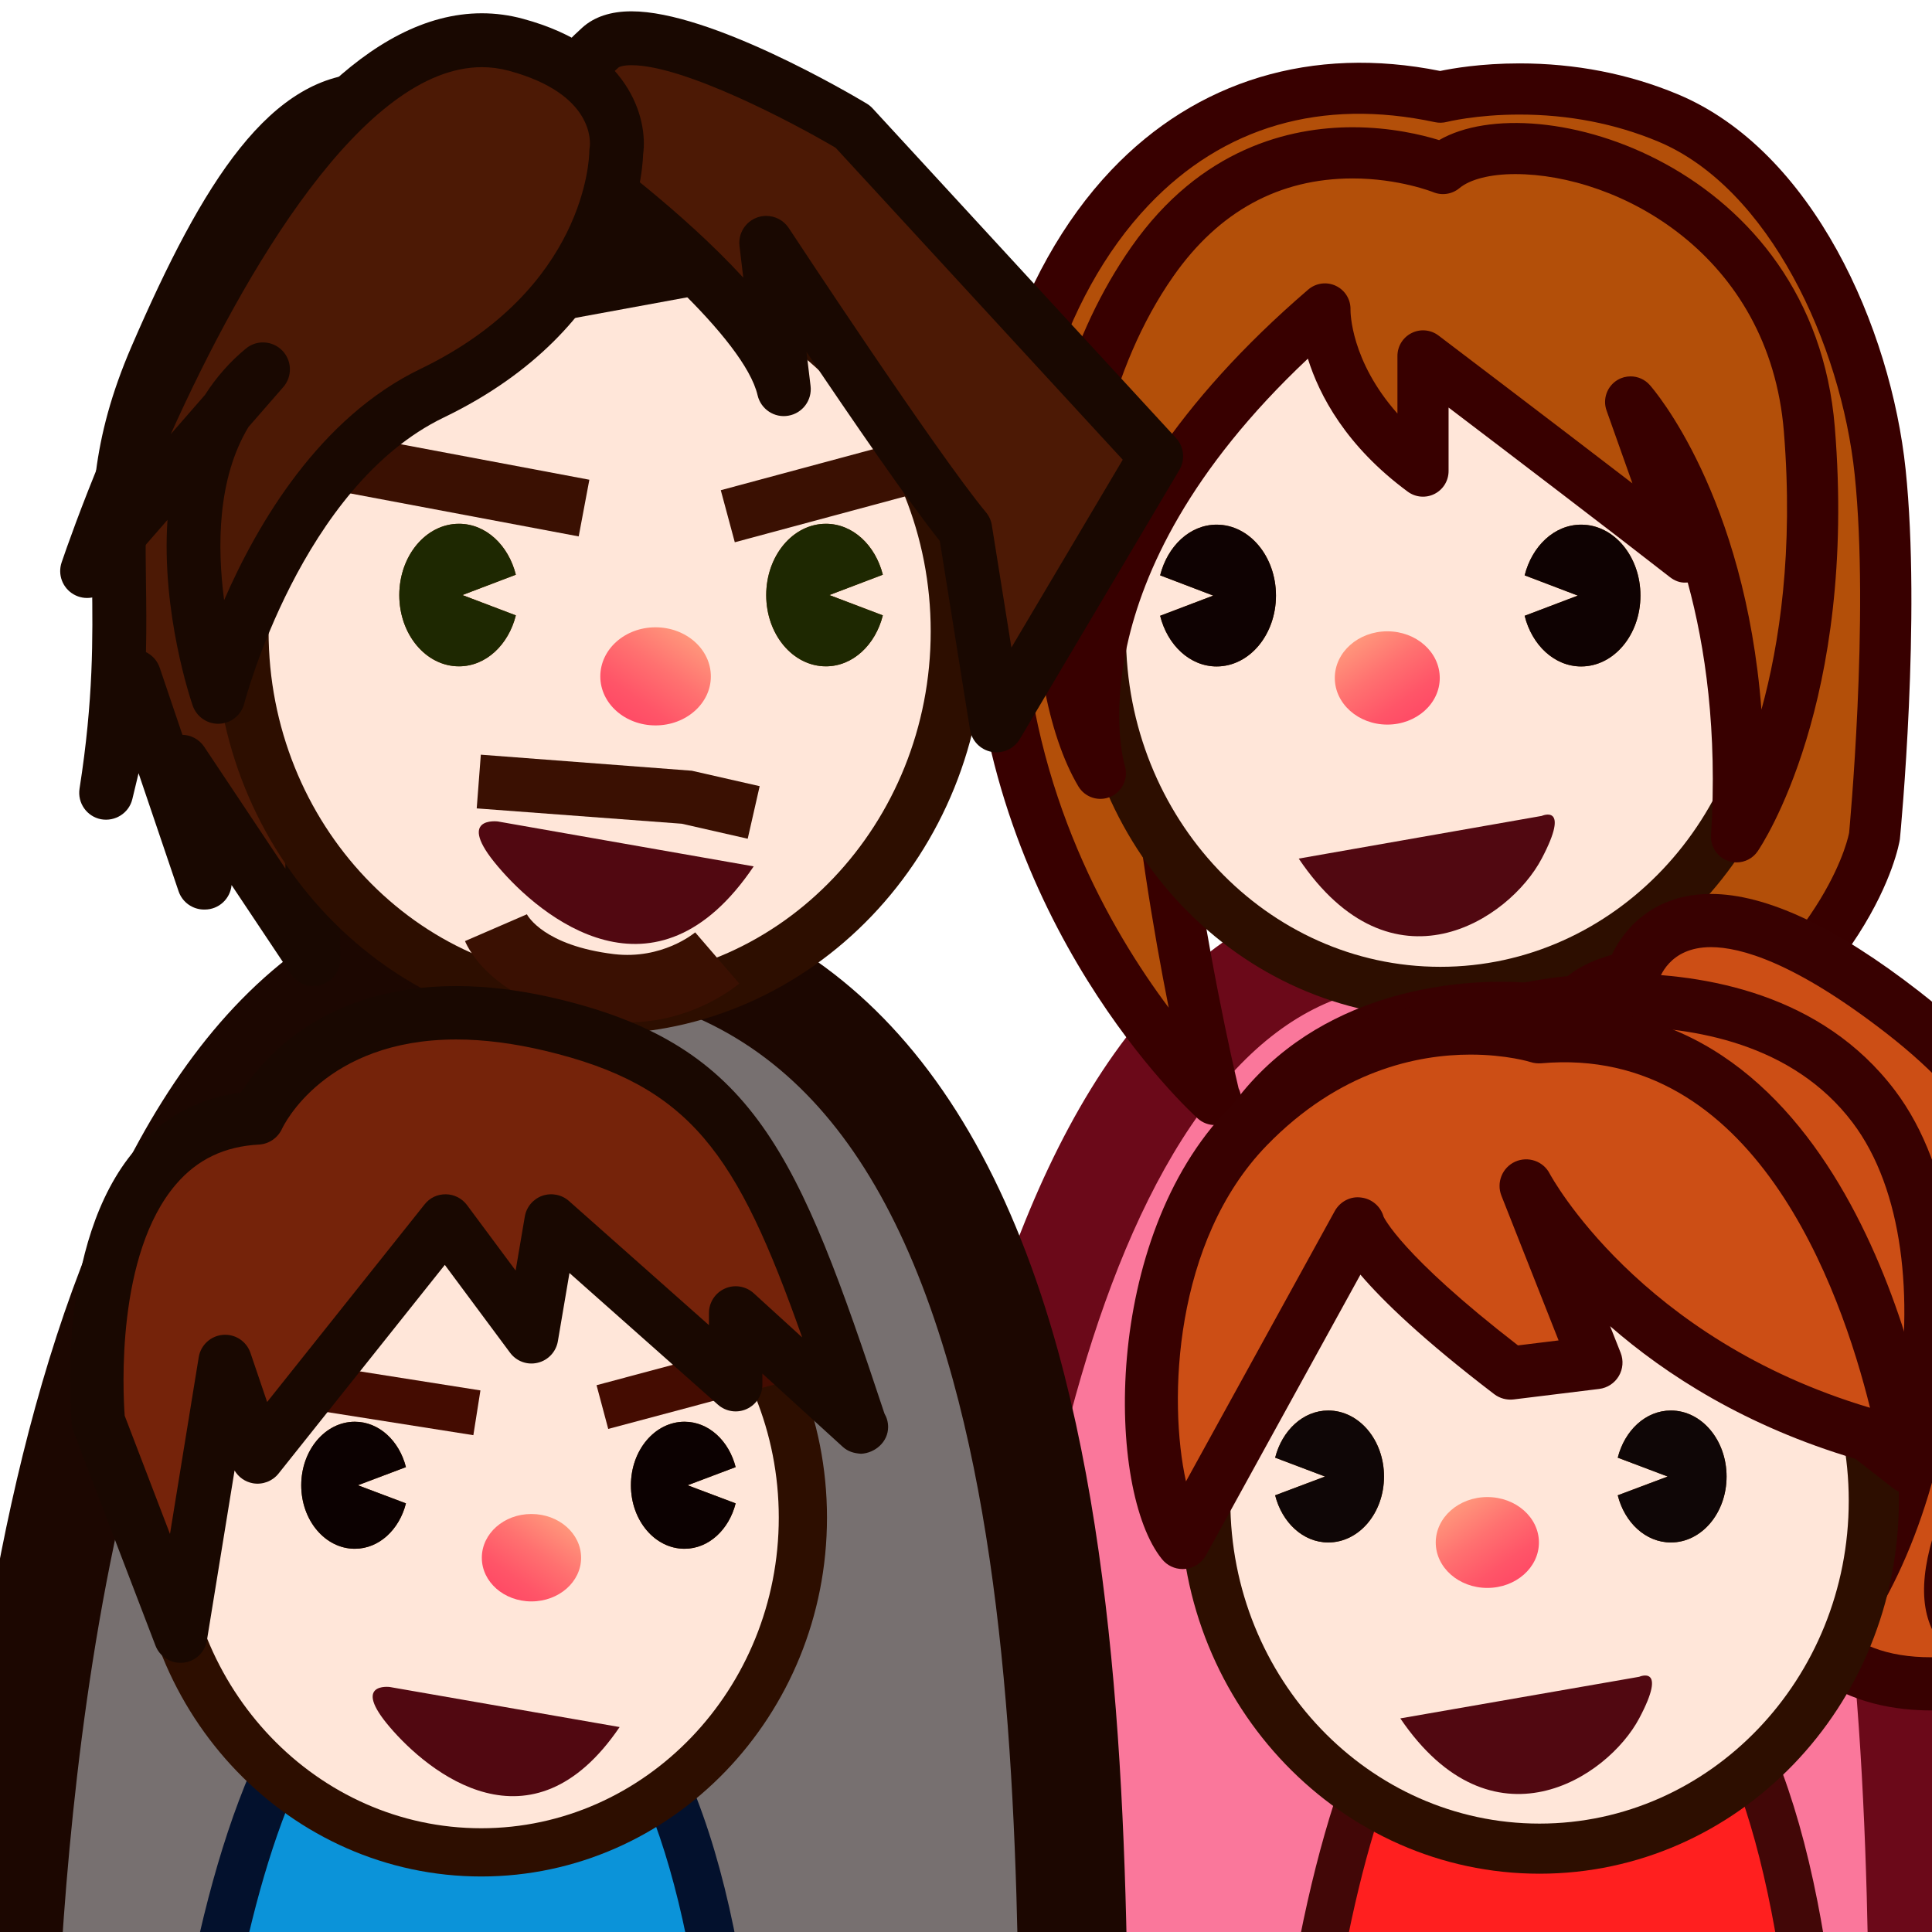 <?xml version="1.0" encoding="utf-8"?>
<!-- Generator: Adobe Illustrator 15.0.2, SVG Export Plug-In . SVG Version: 6.00 Build 0)  -->
<!DOCTYPE svg PUBLIC "-//W3C//DTD SVG 1.1//EN" "http://www.w3.org/Graphics/SVG/1.1/DTD/svg11.dtd">
<svg version="1.1" xmlns="http://www.w3.org/2000/svg" xmlns:xlink="http://www.w3.org/1999/xlink" x="0px" y="0px" width="64px"
	 height="64px" viewBox="0 0 64 64" style="enable-background:new 0 0 64 64;" xml:space="preserve">
<g id="レイヤー_1">
</g>
<g id="_x32_._x3000_Human_x2F_Living_Things">
	<g id="_x31_F46A_family_x28_wh_x29_">
		<g>
			<path style="fill:#FA779B;" d="M30.946,72.25c0,0-0.771-41.366,16.028-41.366
				c16.797,0,16.683,25.013,16.683,41.366H30.946z"/>
			<path style="fill:#6B0919;" d="M65.387,73.98H29.248l-0.032-1.698
				c-0.022-1.196-0.433-29.424,9.432-39.473c2.38-2.425,5.182-3.655,8.326-3.655
				c8.157,0,13.633,5.278,16.275,15.688c2.139,8.425,2.138,18.768,2.138,27.078
				V73.98z M32.677,70.52h29.249c-0.006-7.857-0.114-17.274-2.031-24.825
				c-2.233-8.802-6.46-13.08-12.921-13.08c-2.212,0-4.128,0.856-5.857,2.618
				C33.539,42.953,32.745,64.33,32.677,70.52z"/>
		</g>
		<g>
			<path style="fill:#B34F09;" d="M47.714,3.218c0,0,3.635-0.94,7.533,0.685
				c3.898,1.626,6.526,6.867,7.034,11.734c0.509,4.866-0.19,12.082-0.19,12.082
				s-0.74,4.535-7.776,8.701c0,0,3.33-16.516-0.299-22.078
				s-12.854-7.779-15.21-0.542c-2.354,7.238,1.439,22.62,1.439,22.62
				s-6.698-6.043-7.206-16.035C32.53,10.394,37.972,1.13,47.714,3.218z"/>
			<path style="fill:#380000;" d="M40.245,37.269c-0.205,0-0.408-0.074-0.568-0.218
				c-0.284-0.257-6.965-6.396-7.484-16.622c-0.301-5.903,1.428-11.435,4.623-14.798
				c2.821-2.968,6.657-4.133,10.891-3.28c0.4-0.084,1.355-0.251,2.625-0.251
				c1.854,0,3.617,0.344,5.242,1.021c4.493,1.874,7.063,7.756,7.552,12.429
				c0.512,4.895-0.161,11.954-0.19,12.252c-0.04,0.256-0.895,5.03-8.188,9.349
				c-0.286,0.17-0.65,0.156-0.923-0.038s-0.406-0.53-0.34-0.859
				c0.032-0.161,3.22-16.238-0.178-21.447c-1.821-2.792-5.246-4.741-8.328-4.741
				c-2.621,0-4.526,1.42-5.365,3.999c-2.126,6.533,1.021,20.314,1.416,21.987
				c0.055,0.112,0.085,0.237,0.085,0.37c0,0.469-0.38,0.848-0.849,0.848
				C40.257,37.269,40.252,37.269,40.245,37.269z M44.978,8.369
				c3.681,0,7.598,2.214,9.748,5.51c3.05,4.675,1.536,16.17,0.77,20.776
				c5.132-3.581,5.753-7.034,5.759-7.072c0-0.017,0.678-7.134,0.184-11.857
				c-0.451-4.324-2.834-9.504-6.517-11.04c-1.417-0.591-2.961-0.891-4.59-0.891
				c-1.429,0-2.397,0.242-2.406,0.244c-0.128,0.032-0.261,0.036-0.389,0.008
				c-3.757-0.804-7.012,0.143-9.491,2.752c-2.882,3.032-4.437,8.095-4.159,13.543
				c0.303,5.95,2.902,10.469,4.828,13.039c-0.988-4.977-2.467-14.455-0.715-19.843
				C39.068,10.253,41.611,8.369,44.978,8.369z"/>
		</g>
		<ellipse style="fill:#FFE6D9;" cx="47.714" cy="21.039" rx="11.263" ry="11.836"/>
		
			<linearGradient id="SVGID_1_" gradientUnits="userSpaceOnUse" x1="-19.448" y1="20.755" x2="-16.623" y2="24.743" gradientTransform="matrix(1 0 0 1 64.197 0)">
			<stop  offset="0" style="stop-color:#FFA67F"/>
			<stop  offset="0.097" style="stop-color:#FF967B"/>
			<stop  offset="0.366" style="stop-color:#FF7170"/>
			<stop  offset="0.614" style="stop-color:#FF5568"/>
			<stop  offset="0.834" style="stop-color:#FF4564"/>
			<stop  offset="1" style="stop-color:#FF3F62"/>
		</linearGradient>
		<path style="fill:url(#SVGID_1_);" d="M47.694,22.459c0,0.852-0.777,1.544-1.737,1.544
			s-1.74-0.692-1.74-1.544c0-0.856,0.78-1.546,1.74-1.546
			S47.694,21.603,47.694,22.459z"/>
		<g>
			<g>
				<path style="fill:#6A3906;" d="M40.303,17.38c-0.888,0-1.628,0.711-1.872,1.679
					l1.759,0.671l-1.759,0.669c0.241,0.967,0.984,1.678,1.872,1.678
					c1.085,0,1.965-1.051,1.965-2.348S41.388,17.38,40.303,17.38z"/>
				<g>
					<path style="fill:#6A3906;" d="M52.379,17.38c-0.891,0-1.629,0.711-1.873,1.679
						l1.761,0.671l-1.761,0.669c0.24,0.967,0.982,1.678,1.873,1.678
						c1.084,0,1.963-1.051,1.963-2.348S53.463,17.38,52.379,17.38z"/>
				</g>
			</g>
			<g>
				<path style="fill:#0F0202;" d="M40.303,17.38c-0.888,0-1.628,0.711-1.872,1.679
					l1.759,0.671l-1.759,0.669c0.241,0.967,0.984,1.678,1.872,1.678
					c1.085,0,1.965-1.051,1.965-2.348S41.388,17.38,40.303,17.38z"/>
				<g>
					<path style="fill:#0F0202;" d="M52.379,17.38c-0.891,0-1.629,0.711-1.873,1.679
						l1.761,0.671l-1.761,0.669c0.24,0.967,0.982,1.678,1.873,1.678
						c1.084,0,1.963-1.051,1.963-2.348S53.463,17.38,52.379,17.38z"/>
				</g>
			</g>
		</g>
		<path style="fill:#2D0E00;" d="M47.714,33.723c-6.678,0-12.11-5.689-12.11-12.684
			c0-6.992,5.433-12.681,12.11-12.681s12.11,5.689,12.11,12.681
			C59.824,28.033,54.392,33.723,47.714,33.723z M47.714,10.054
			c-5.743,0-10.415,4.928-10.415,10.985c0,6.059,4.672,10.988,10.415,10.988
			s10.415-4.929,10.415-10.988C58.129,14.982,53.457,10.054,47.714,10.054z"/>
		<path style="fill:#510811;" d="M43.022,28.442l8.049-1.414c0,0,0.973-0.434,0,1.414
			C50.002,30.475,46.117,33.039,43.022,28.442z"/>
		<g>
			<path style="fill:#B34F09;" d="M43.889,10.235c0,0-0.085,2.91,3.25,5.37v-3.813
				c0,0,6.075,4.605,8.701,6.659L54.016,13.316c0,0,4.113,4.653,3.512,14.404
				c0,0,3.137-4.579,2.41-13.495C59.258,5.891,50.157,3.613,47.801,5.582
				c0,0-5.795-2.388-9.628,3.085c-3.833,5.473-3.588,13.814-1.722,16.949
				C36.451,25.615,34.226,18.535,43.889,10.235z"/>
			<path style="fill:#380000;" d="M57.527,28.568c-0.092,0-0.186-0.015-0.275-0.046
				c-0.361-0.124-0.595-0.473-0.571-0.854c0.213-3.442-0.187-6.228-0.773-8.371
				c-0.019,0.001-0.034,0-0.058,0.001c-0.193,0.014-0.376-0.059-0.532-0.18
				C53.487,17.687,49.936,14.981,47.986,13.5v2.105c0,0.32-0.18,0.613-0.466,0.757
				c-0.284,0.144-0.627,0.116-0.885-0.074c-2.048-1.51-2.93-3.194-3.31-4.407
				c-7.855,7.395-6.086,13.418-6.066,13.48c0.13,0.411-0.069,0.853-0.462,1.028
				c-0.392,0.177-0.854,0.031-1.075-0.34c-2.016-3.385-2.334-12.029,1.756-17.869
				c2.295-3.277,5.254-3.965,7.332-3.965c1.265,0,2.303,0.253,2.863,0.426
				c3.242-1.88,12.4,0.823,13.108,9.515c0.743,9.111-2.42,13.846-2.556,14.043
				C58.065,28.435,57.801,28.568,57.527,28.568z M54.016,12.468
				c0.236,0,0.47,0.099,0.636,0.287c0.149,0.169,3.146,3.647,3.698,10.752
				c0.595-2.162,1.066-5.245,0.743-9.212c-0.48-5.882-5.493-8.528-8.9-8.528
				c-0.819,0-1.493,0.17-1.848,0.466c-0.243,0.202-0.576,0.252-0.867,0.133
				c-0.009-0.004-1.141-0.455-2.667-0.455c-2.437,0-4.437,1.09-5.943,3.242
				c-2.128,3.038-2.944,7.175-2.868,10.627c0.884-2.823,2.917-6.392,7.337-10.188
				c0.256-0.219,0.616-0.267,0.918-0.122c0.303,0.145,0.492,0.454,0.482,0.79
				c-0.001,0.077,0.003,1.69,1.555,3.439v-1.908c0-0.322,0.182-0.616,0.471-0.759
				c0.286-0.144,0.632-0.112,0.89,0.083c0.046,0.035,3.593,2.724,6.423,4.897
				l-0.857-2.414c-0.136-0.382,0.019-0.808,0.368-1.014
				C53.72,12.506,53.868,12.468,54.016,12.468z"/>
		</g>
		<g>
			<path style="fill:#777070;" d="M0,72.25c0,0-0.838-41.437,17.428-41.437
				S35.571,55.87,35.571,72.25H0z"/>
			<path style="fill:#1C0701;" d="M37.377,74.056H-1.769l-0.036-1.77
				c-0.024-1.167-0.46-28.701,9.8-39.172c2.671-2.725,5.845-4.107,9.434-4.107
				c8.812,0,14.739,5.294,17.617,15.736c2.332,8.465,2.332,18.841,2.331,27.178
				V74.056z M1.809,70.444h31.957c-0.008-7.844-0.131-17.226-2.202-24.742
				c-2.459-8.926-6.951-13.083-14.135-13.083c-2.618,0-4.859,0.989-6.853,3.022
				C2.753,43.62,1.889,64.268,1.809,70.444z"/>
		</g>
		<g>
			<path style="fill:#FF1F1F;" d="M42.298,82.678c0,0-0.432-29.934,8.973-29.934
				c9.403,0,9.34,18.1,9.34,29.934H42.298z"/>
			<path style="fill:#420707;" d="M61.392,83.459H41.528l-0.012-0.77
				c-0.013-0.927-0.256-22.757,5.886-28.988c1.137-1.153,2.438-1.738,3.868-1.738
				c4.493,0,7.501,3.715,8.939,11.04c1.182,6.02,1.182,13.46,1.182,19.438
				V83.459z M43.077,81.896h16.752c0-5.813-0.034-12.9-1.152-18.592
				c-1.292-6.581-3.715-9.779-7.406-9.779c-1.011,0-1.912,0.416-2.756,1.271
				C43.437,59.95,43.09,77.944,43.077,81.896z"/>
		</g>
		<g>
			<path style="fill:#0B93D9;" d="M5.576,83.552c0,0-0.452-29.933,9.392-29.933
				c9.842,0,9.775,18.1,9.775,29.933H5.576z"/>
			<path style="fill:#03112D;" d="M25.542,84.351H4.789l-0.012-0.787
				c-0.014-0.915-0.266-22.484,6.038-28.884c1.215-1.233,2.613-1.859,4.153-1.859
				c4.688,0,7.83,3.717,9.336,11.047c1.238,6.023,1.238,13.466,1.238,19.446V84.351
				z M6.373,82.753h17.571c-0.001-5.808-0.038-12.884-1.205-18.564
				c-1.352-6.574-3.894-9.771-7.771-9.771c-1.112,0-2.098,0.452-3.015,1.384
				C6.751,61.082,6.388,78.796,6.373,82.753z"/>
		</g>
		<g>
			<path style="fill:#CC4E15;" d="M54.06,32.372c0,0,1.142-4.917,8.975,1.167
				c7.833,6.083,4.166,11.984,2.333,16.283c-1.833,4.301-0.051,4.801,2.475,5.217
				c0,0-9.038,3.643-9.141-5.217C58.599,40.963,47.335,33.789,54.06,32.372z"/>
			<path style="fill:#380101;" d="M63.973,56.66c-2.269,0-6.083-0.887-6.152-6.829
				c-0.044-3.843-2.393-7.445-4.28-10.34c-1.673-2.567-2.995-4.595-2.321-6.222
				c0.322-0.779,1.036-1.318,2.175-1.641c0.415-0.893,1.417-2.015,3.282-2.015
				c1.819,0,4.141,1.086,6.898,3.229c7.692,5.974,4.936,12.11,3.112,16.171
				c-0.178,0.396-0.351,0.78-0.51,1.153c-0.817,1.917-0.754,2.748-0.557,3.106
				c0.282,0.515,1.28,0.717,2.365,0.896l3.101,0.511l-2.915,1.175
				C68.089,55.888,66.147,56.66,63.973,56.66z M56.676,31.375
				c-1.376,0-1.709,1.005-1.762,1.207l-0.137,0.526l-0.536,0.125
				c-0.778,0.164-1.273,0.416-1.396,0.71c-0.318,0.77,0.946,2.71,2.17,4.586
				c2.012,3.086,4.516,6.927,4.566,11.282c0.039,3.424,1.476,5.088,4.391,5.088
				c0.244,0,0.486-0.012,0.723-0.032c-0.243-0.202-0.454-0.447-0.618-0.746
				c-0.576-1.049-0.424-2.524,0.48-4.645c0.163-0.383,0.34-0.777,0.522-1.184
				c1.881-4.188,4.013-8.935-2.586-14.06
				C59.452,31.871,57.651,31.375,56.676,31.375z"/>
		</g>
		<g>
			<path style="fill:#CC4E15;" d="M50.997,33.352c0,0,7.438-1.506,11.075,3.304
				c3.633,4.808,1.549,15.354-2.637,18.744
				C55.724,58.406,46.235,42.608,46.235,42.608S39.94,35.189,50.997,33.352z"/>
			<path style="fill:#380101;" d="M58.347,56.66c-4.437,0-11.39-11.147-12.832-13.542
				c-0.389-0.479-2.734-3.544-1.668-6.452c0.781-2.133,3.139-3.54,7.006-4.183
				c0.019-0.004,1.179-0.235,2.812-0.235c2.818,0,6.688,0.673,9.109,3.876
				c3.928,5.198,1.692,16.334-2.785,19.96
				C59.518,56.467,58.965,56.66,58.347,56.66z M53.665,34.009
				c-1.446,0-2.484,0.204-2.494,0.206c-3.178,0.528-5.128,1.582-5.67,3.052
				c-0.786,2.134,1.385,4.747,1.407,4.773l0.082,0.115
				c2.96,4.927,8.661,12.744,11.356,12.744c0.21,0,0.38-0.059,0.535-0.185
				c3.854-3.121,5.859-13.066,2.488-17.528
				C59.384,34.56,56.084,34.009,53.665,34.009z"/>
		</g>
		<g>
			<path style="fill:#A81515;" d="M48.831,39.321l1.725-5.935c0,0-6.074-0.687-9.226,3.944
				c-6.87,10.095,4.905,19.593,4.905,19.593L48.831,39.321z"/>
			<path style="fill:#380101;" d="M46.845,58.481l-1.13-0.912
				c-0.124-0.1-12.288-10.101-5.07-20.705c2.667-3.92,7.229-4.343,9.065-4.343
				c0.586,0,0.938,0.041,0.938,0.041l0.975,0.114l-1.979,6.822L46.845,58.481z
				 M49.46,34.184c-1.705,0.039-5.332,0.511-7.444,3.614
				c-5.114,7.516,0.977,14.825,3.627,17.455l2.392-16.163L49.46,34.184z"/>
		</g>
		<ellipse style="fill:#FFE6D9;" cx="50.999" cy="49.715" rx="11.073" ry="11.524"/>
		
			<linearGradient id="SVGID_2_" gradientUnits="userSpaceOnUse" x1="-16.107" y1="49.431" x2="-13.344" y2="53.331" gradientTransform="matrix(1 0 0 1 64.197 0)">
			<stop  offset="0" style="stop-color:#FFA67F"/>
			<stop  offset="0.097" style="stop-color:#FF967B"/>
			<stop  offset="0.366" style="stop-color:#FF7170"/>
			<stop  offset="0.614" style="stop-color:#FF5568"/>
			<stop  offset="0.834" style="stop-color:#FF4564"/>
			<stop  offset="1" style="stop-color:#FF3F62"/>
		</linearGradient>
		<ellipse style="fill:url(#SVGID_2_);" cx="49.27" cy="51.097" rx="1.709" ry="1.505"/>
		<path style="fill:#2D0E00;" d="M50.999,62.069c-6.563,0-11.903-5.542-11.903-12.354
			s5.34-12.354,11.903-12.354s11.903,5.542,11.903,12.354
			S57.562,62.069,50.999,62.069z M50.999,39.021c-5.648,0-10.243,4.797-10.243,10.694
			s4.595,10.694,10.243,10.694s10.243-4.797,10.243-10.694
			S56.647,39.021,50.999,39.021z"/>
		<g>
			<g>
				<path style="fill:#6A3906;" d="M44,46.725c-0.834,0-1.529,0.661-1.759,1.562l1.652,0.625
					l-1.652,0.622c0.227,0.9,0.925,1.562,1.759,1.562
					c1.021,0,1.847-0.978,1.847-2.185C45.847,47.704,45.021,46.725,44,46.725z"/>
				<g>
					<path style="fill:#6A3906;" d="M55.35,46.725c-0.837,0-1.531,0.661-1.76,1.562l1.654,0.625
						l-1.654,0.622c0.226,0.9,0.923,1.562,1.76,1.562
						c1.02,0,1.845-0.978,1.845-2.185C57.194,47.704,56.369,46.725,55.35,46.725z"/>
				</g>
			</g>
			<g>
				<path style="fill:#0F0606;" d="M44,46.725c-0.834,0-1.529,0.661-1.759,1.562l1.652,0.625
					l-1.652,0.622c0.227,0.9,0.925,1.562,1.759,1.562
					c1.021,0,1.847-0.978,1.847-2.185C45.847,47.704,45.021,46.725,44,46.725z"/>
				<g>
					<path style="fill:#0F0606;" d="M55.35,46.725c-0.837,0-1.531,0.661-1.76,1.562l1.654,0.625
						l-1.654,0.622c0.226,0.9,0.923,1.562,1.76,1.562
						c1.02,0,1.845-0.978,1.845-2.185C57.194,47.704,56.369,46.725,55.35,46.725z"/>
				</g>
			</g>
		</g>
		<path style="fill:#510811;" d="M46.387,56.924l7.913-1.378c0,0,0.956-0.421,0,1.378
			C53.249,58.901,49.429,61.4,46.387,56.924z"/>
		<g>
			<path style="fill:#CC4E15;" d="M44.986,40.543c0,0,0.381,1.378,5.048,4.941l2.833-0.348
				l-2.312-5.854c0,0,3.034,5.854,11.317,8.245l1.376,1.073
				c0,0-2.082-15.174-12.271-14.257c0,0-5.132-1.667-9.648,2.986
				c-4.058,4.181-3.594,11.995-2.152,13.765L44.986,40.543z"/>
			<path style="fill:#380101;" d="M39.178,51.977c-0.264,0-0.515-0.118-0.683-0.325
				c-1.847-2.267-1.992-10.61,2.203-14.934c4.392-4.525,9.348-3.532,10.366-3.264
				c10.214-0.751,12.735,12.961,13.028,14.836
				c0.037,0.098,0.057,0.202,0.057,0.312c0,0.486-0.395,0.881-0.881,0.881
				c-0.005,0-0.011,0-0.02,0c-0.192,0-0.383-0.063-0.541-0.187l-1.244-0.97
				c-3.629-1.076-6.277-2.781-8.126-4.395l0.349,0.882
				c0.1,0.253,0.077,0.539-0.062,0.773s-0.379,0.391-0.649,0.424l-2.833,0.348
				C49.914,46.385,49.684,46.324,49.5,46.185c-2.364-1.806-3.69-3.089-4.434-3.961
				l-5.117,9.297c-0.142,0.256-0.4,0.426-0.692,0.452
				C39.23,51.975,39.204,51.977,39.178,51.977z M48.714,34.935
				c-1.748,0-4.338,0.522-6.752,3.01c-3.074,3.167-3.271,8.444-2.675,11.128
				l4.928-8.954c0.173-0.313,0.521-0.5,0.874-0.449
				c0.355,0.041,0.65,0.294,0.746,0.64l0,0c0.005,0,0.545,1.238,4.45,4.258
				l1.345-0.165l-1.894-4.795c-0.172-0.436,0.028-0.931,0.454-1.125
				c0.427-0.193,0.933-0.02,1.146,0.396c0.028,0.053,2.949,5.477,10.611,7.755
				c-0.978-3.951-3.835-12.038-10.891-11.411c-0.119,0.008-0.237-0.002-0.352-0.04
				C50.702,35.181,49.908,34.935,48.714,34.935z"/>
		</g>
		<g>
			<path style="fill:#4C1905;" d="M13.626,3.54c-3.197-1.018-5.42,1.292-8.44,8.268
				C2.934,17.008,4.649,19.055,3.517,26.262l0.927-3.857l2.319,6.832l-0.742-4.003
				l4.359,6.537l-0.093-8.5C10.287,23.271,18.914,5.224,13.626,3.54z"/>
			<path style="fill:#190801;" d="M10.38,32.663c-0.292,0-0.574-0.145-0.743-0.397
				l-1.966-2.948c-0.041,0.456-0.423,0.812-0.889,0.812c-0.006-0.001-0.014,0-0.021,0
				c-0.374,0-0.719-0.236-0.845-0.605L4.59,25.614l-0.206,0.857
				C4.272,26.937,3.812,27.225,3.343,27.138c-0.47-0.093-0.782-0.541-0.708-1.014
				c0.465-2.96,0.438-5.016,0.414-6.83c-0.033-2.498-0.062-4.655,1.318-7.841
				C6.715,6.03,8.957,2.418,12.261,2.418c0.521,0,1.071,0.091,1.636,0.271
				c0.86,0.274,1.518,0.889,1.902,1.778c1.992,4.604-3.604,16.854-4.617,19
				l0.091,8.293c0.004,0.395-0.252,0.746-0.629,0.862
				C10.556,32.649,10.468,32.663,10.38,32.663z M6.043,24.341
				c0.283,0.007,0.555,0.149,0.721,0.397l2.691,4.036l-0.06-5.494
				c-0.001-0.136,0.029-0.271,0.087-0.395c1.801-3.77,6.154-14.301,4.679-17.71
				c-0.181-0.418-0.437-0.668-0.805-0.786c-0.395-0.125-0.752-0.187-1.094-0.187
				c-1.996,0-3.809,2.306-6.256,7.958c-1.228,2.836-1.204,4.628-1.171,7.109
				c0.01,0.726,0.02,1.49,0,2.333c0.209,0.102,0.376,0.284,0.455,0.515
				L6.043,24.341z"/>
		</g>
		<ellipse style="fill:#FFE6D9;" cx="19.864" cy="20.915" rx="11.86" ry="12.446"/>
		
			<linearGradient id="SVGID_3_" gradientUnits="userSpaceOnUse" x1="-207.313" y1="20.612" x2="-204.34" y2="24.809" gradientTransform="matrix(-1 0 0 1 -184.326 0)">
			<stop  offset="0" style="stop-color:#FFA67F"/>
			<stop  offset="0.097" style="stop-color:#FF967B"/>
			<stop  offset="0.366" style="stop-color:#FF7170"/>
			<stop  offset="0.614" style="stop-color:#FF5568"/>
			<stop  offset="0.834" style="stop-color:#FF4564"/>
			<stop  offset="1" style="stop-color:#FF3F62"/>
		</linearGradient>
		<path style="fill:url(#SVGID_3_);" d="M19.886,22.407c0,0.896,0.817,1.623,1.829,1.623
			c1.012,0,1.833-0.727,1.833-1.623c0-0.901-0.821-1.627-1.833-1.627
			C20.704,20.78,19.886,21.506,19.886,22.407z"/>
		<g>
			<g>
				<path style="fill:#6A3906;" d="M27.36,17.351c0.895,0,1.639,0.715,1.885,1.687
					l-1.772,0.674l1.772,0.673c-0.244,0.973-0.991,1.688-1.885,1.688
					c-1.094,0-1.978-1.055-1.978-2.359C25.383,18.409,26.267,17.351,27.36,17.351z"/>
				<g>
					<path style="fill:#6A3906;" d="M15.204,17.351c0.896,0,1.64,0.714,1.884,1.687
						l-1.771,0.674l1.771,0.673c-0.243,0.973-0.989,1.688-1.884,1.688
						c-1.092,0-1.977-1.055-1.977-2.359C13.228,18.409,14.112,17.351,15.204,17.351z"
						/>
				</g>
			</g>
			<g>
				<path style="fill:#1E2801;" d="M27.36,17.351c0.895,0,1.639,0.715,1.885,1.687
					l-1.772,0.674l1.772,0.673c-0.244,0.973-0.991,1.688-1.885,1.688
					c-1.094,0-1.978-1.055-1.978-2.359C25.383,18.409,26.267,17.351,27.36,17.351z"/>
				<g>
					<path style="fill:#1E2801;" d="M15.204,17.351c0.896,0,1.64,0.714,1.884,1.687
						l-1.771,0.674l1.771,0.673c-0.243,0.973-0.989,1.688-1.884,1.688
						c-1.092,0-1.977-1.055-1.977-2.359C13.228,18.409,14.112,17.351,15.204,17.351z"
						/>
				</g>
			</g>
		</g>
		<path style="fill:#510811;" d="M24.967,28.7l-8.476-1.488c0,0-1.419-0.184,0,1.488
			C17.901,30.372,21.708,33.533,24.967,28.7z"/>
		<g>
			<line style="fill:#4C1905;" x1="24.129" y1="17.095" x2="30.5" y2="15.377"/>
			
				<rect x="26.422" y="12.937" transform="matrix(0.26 0.966 -0.966 0.26 35.878 -14.364)" style="fill:#3A1002;" width="1.785" height="6.598"/>
		</g>
		<g>
			<line style="fill:#4C1905;" x1="19.333" y1="16.833" x2="11.616" y2="15.377"/>
			
				<rect x="11.548" y="15.15" transform="matrix(0.983 0.185 -0.185 0.983 3.254 -2.59)" style="fill:#3A1002;" width="7.854" height="1.91"/>
		</g>
		<path style="fill:#2D0E00;" d="M19.864,34.253c-7.032,0-12.752-5.984-12.752-13.338
			S12.832,7.577,19.864,7.577c7.031,0,12.752,5.983,12.752,13.338
			S26.895,34.253,19.864,34.253z M19.864,9.362c-6.047,0-10.967,5.183-10.967,11.553
			c0,6.371,4.92,11.553,10.967,11.553s10.967-5.183,10.967-11.553
			C30.831,14.544,25.911,9.362,19.864,9.362z"/>
		<polygon style="fill:#190801;" points="14.496,11.368 27.314,9.014 19.067,3.855 		"/>
		<g>
			<path style="fill:#4C1905;" d="M18.914,5.411c0,0,6.377,4.582,7.05,7.48l-0.581-4.846
				c0,0,4.922,7.489,6.591,9.496l1.039,6.489l5.286-8.917L28.25,4.194
				c0,0-6.769-4.058-8.363-2.618C16.78,4.381,18.914,5.411,18.914,5.411z"/>
			<path style="fill:#190801;" d="M33.013,24.922c-0.055,0-0.111-0.005-0.167-0.016
				c-0.369-0.07-0.655-0.364-0.714-0.735l-1-6.252
				c-1.029-1.285-2.934-4.062-4.417-6.265l0.136,1.131
				c0.056,0.47-0.265,0.903-0.732,0.985c-0.465,0.085-0.916-0.216-1.023-0.677
				c-0.432-1.859-4.294-5.219-6.659-6.926c-0.263-0.152-0.967-0.642-1.106-1.611
				c-0.158-1.1,0.501-2.325,1.958-3.641c0.396-0.358,0.945-0.54,1.63-0.54
				c2.62,0,7.269,2.742,7.79,3.055c0.073,0.043,0.14,0.098,0.198,0.161
				l10.049,10.918c0.268,0.29,0.312,0.721,0.111,1.06l-5.286,8.917
				C33.617,24.759,33.324,24.922,33.013,24.922z M25.383,7.152
				c0.293,0,0.577,0.146,0.746,0.402c0.049,0.075,4.914,7.47,6.532,9.416
				c0.103,0.124,0.17,0.271,0.195,0.43l0.648,4.052l3.688-6.223L27.681,4.895
				c-1.391-0.82-5.008-2.735-6.763-2.735c-0.284,0-0.41,0.057-0.434,0.079
				c-1.365,1.233-1.409,1.881-1.39,2.05c0.023,0.209,0.207,0.317,0.228,0.329
				c0.029,0.016,0.085,0.049,0.112,0.068c0.445,0.319,3.159,2.301,5.188,4.511
				l-0.125-1.047c-0.049-0.411,0.191-0.802,0.58-0.944
				C25.177,7.169,25.28,7.152,25.383,7.152z"/>
		</g>
		<g>
			<path style="fill:#4C1905;" d="M20.414,5.036c0,0,0,5.05-6.1,7.99
				c-5.147,2.481-7.087,10.058-7.087,10.058s-2.597-7.481,1.484-10.848l-5.825,6.681
				c0,0,6.629-19.479,14.202-17.434C20.863,2.502,20.414,5.036,20.414,5.036z"/>
			<path style="fill:#190801;" d="M7.227,23.976c-0.378,0-0.717-0.24-0.843-0.6
				c-0.06-0.174-1.042-3.064-0.836-6.154L3.559,19.503
				c-0.281,0.321-0.75,0.399-1.118,0.187c-0.37-0.213-0.537-0.657-0.399-1.061
				C2.675,16.767,8.449,0.44,15.963,0.44c0.456,0,0.913,0.061,1.358,0.182
				c3.533,0.953,4.15,3.311,3.983,4.494c-0.024,0.721-0.421,5.735-6.603,8.714
				c-4.719,2.274-6.592,9.403-6.61,9.475c-0.098,0.381-0.434,0.654-0.828,0.67
				C7.252,23.976,7.239,23.976,7.227,23.976z M8.23,14.146
				c-1.029,1.708-1.038,3.959-0.806,5.735c1.11-2.55,3.163-6.049,6.502-7.659
				c5.481-2.642,5.593-7.007,5.595-7.191c0.001-0.049,0.005-0.103,0.014-0.151
				c0.022-0.164,0.156-1.77-2.679-2.536c-0.298-0.08-0.59-0.119-0.893-0.119
				c-3.924,0-7.873,6.745-10.306,12.156l1.133-1.299
				c0.372-0.583,0.827-1.1,1.354-1.534C8.5,11.251,9.026,11.28,9.351,11.613
				c0.324,0.333,0.338,0.859,0.033,1.209L8.23,14.146z"/>
		</g>
		<g>
			<polyline style="fill:#3F1502;" points="15.86,25.889 20.097,26.214 22.717,26.401 
				24.967,26.914 			"/>
			<polygon style="fill:#3A1002;" points="24.769,27.784 22.585,27.287 15.792,26.779 
				15.928,25 22.915,25.531 25.165,26.043 			"/>
		</g>
		<path style="fill:#3A1002;" d="M20.785,33.868c-0.228,0-0.463-0.013-0.706-0.042
			c-3.67-0.442-4.583-2.427-4.675-2.651l2.05-0.888
			c0.022,0.042,0.56,1.039,2.891,1.32c1.583,0.185,2.64-0.684,2.684-0.721
			l1.459,1.693C24.423,32.637,22.979,33.868,20.785,33.868z"/>
		<ellipse style="fill:#FFE6D9;" cx="15.941" cy="50.272" rx="10.655" ry="11.09"/>
		<path style="fill:#2D0E00;" d="M15.941,62.161c-6.315,0-11.454-5.333-11.454-11.889
			c0-6.557,5.138-11.891,11.454-11.891s11.454,5.334,11.454,11.891
			C27.395,56.828,22.256,62.161,15.941,62.161z M15.941,39.979
			c-5.435,0-9.857,4.617-9.857,10.293c0,5.675,4.422,10.291,9.857,10.291
			s9.857-4.616,9.857-10.291C25.798,44.597,21.376,39.979,15.941,39.979z"/>
		
			<linearGradient id="SVGID_4_" gradientUnits="userSpaceOnUse" x1="-53.13" y1="49.999" x2="-50.472" y2="53.751" gradientTransform="matrix(-1 0 0 1 -34.389 0)">
			<stop  offset="0" style="stop-color:#FFA67F"/>
			<stop  offset="0.097" style="stop-color:#FF967B"/>
			<stop  offset="0.366" style="stop-color:#FF7170"/>
			<stop  offset="0.614" style="stop-color:#FF5568"/>
			<stop  offset="0.834" style="stop-color:#FF4564"/>
			<stop  offset="1" style="stop-color:#FF3F62"/>
		</linearGradient>
		<path style="fill:url(#SVGID_4_);" d="M15.961,51.603c0,0.799,0.734,1.446,1.643,1.446
			c0.909,0,1.646-0.647,1.646-1.446c0-0.803-0.737-1.45-1.646-1.45
			C16.696,50.152,15.961,50.8,15.961,51.603z"/>
		<g>
			<g>
				<path style="fill:#6A3906;" d="M22.676,47.097c0.804,0,1.473,0.637,1.693,1.503
					l-1.592,0.601l1.592,0.6c-0.219,0.867-0.89,1.504-1.693,1.504
					c-0.982,0-1.776-0.94-1.776-2.103S21.694,47.097,22.676,47.097z"/>
				<g>
					<path style="fill:#6A3906;" d="M11.754,47.097c0.805,0,1.474,0.636,1.693,1.503
						l-1.592,0.601l1.592,0.6c-0.218,0.867-0.889,1.504-1.693,1.504
						c-0.98,0-1.775-0.94-1.775-2.103S10.774,47.097,11.754,47.097z"/>
				</g>
			</g>
			<g>
				<path style="fill:#0C0101;" d="M22.676,47.097c0.804,0,1.473,0.637,1.693,1.503
					l-1.592,0.601l1.592,0.6c-0.219,0.867-0.89,1.504-1.693,1.504
					c-0.982,0-1.776-0.94-1.776-2.103S21.694,47.097,22.676,47.097z"/>
				<g>
					<path style="fill:#0C0101;" d="M11.754,47.097c0.805,0,1.474,0.636,1.693,1.503
						l-1.592,0.601l1.592,0.6c-0.218,0.867-0.889,1.504-1.693,1.504
						c-0.98,0-1.775-0.94-1.775-2.103S10.774,47.097,11.754,47.097z"/>
				</g>
			</g>
		</g>
		<path style="fill:#510811;" d="M20.526,57.211l-7.615-1.327c0,0-1.274-0.164,0,1.327
			C14.178,58.7,17.598,61.518,20.526,57.211z"/>
		<g>
			<line style="fill:#9E470A;" x1="19.963" y1="46.632" x2="25.686" y2="45.102"/>
			
				<rect x="22.075" y="42.905" transform="matrix(0.258 0.966 -0.966 0.258 61.235 11.964)" style="fill:#440C01;" width="1.5" height="5.924"/>
		</g>
		<g>
			<line style="fill:#9E470A;" x1="15.786" y1="46.791" x2="9.943" y2="45.867"/>
			
				<rect x="9.907" y="45.579" transform="matrix(0.988 0.156 -0.156 0.988 7.393 -1.441)" style="fill:#440C01;" width="5.915" height="1.501"/>
		</g>
		<g>
			<path style="fill:#75230A;" d="M28.514,47.271l-4.145-3.775v2.371l-6.111-5.42
				l-0.652,3.833l-2.848-3.833l-6.227,7.814l-1.074-3.16l-1.479,9.096
				l-2.72-7.101c0,0-0.953-9.733,5.273-10.066c0,0,2.178-4.883,9.727-3.083
				C24.37,35.404,25.686,38.737,28.514,47.271z"/>
			<path style="fill:#190801;" d="M5.978,55.083c-0.364,0-0.694-0.224-0.827-0.569
				l-2.72-7.101c-0.028-0.073-0.047-0.151-0.055-0.23
				c-0.024-0.243-0.554-6.009,2.112-9.11c0.917-1.067,2.092-1.699,3.499-1.882
				c0.669-1.066,2.693-3.527,7.125-3.527c1.048,0,2.176,0.142,3.352,0.423
				c6.518,1.554,7.978,5.124,10.835,13.739c0.077,0.131,0.121,0.283,0.121,0.446
				c0,0.492-0.43,0.862-0.896,0.886c-0.246-0.018-0.437-0.076-0.607-0.23
				l-2.662-2.426v0.366c0,0.349-0.205,0.665-0.522,0.808
				c-0.316,0.144-0.69,0.087-0.951-0.145l-4.918-4.361l-0.384,2.26
				c-0.06,0.35-0.322,0.631-0.667,0.713c-0.347,0.085-0.706-0.048-0.917-0.333
				l-2.161-2.909l-5.509,6.914c-0.202,0.252-0.523,0.375-0.845,0.321
				c-0.259-0.046-0.481-0.202-0.611-0.424l-0.916,5.629
				c-0.064,0.395-0.386,0.698-0.784,0.738C6.038,55.082,6.008,55.083,5.978,55.083
				z M4.131,46.898l1.5,3.916l0.952-5.855c0.065-0.401,0.396-0.706,0.801-0.74
				c0.41-0.034,0.781,0.213,0.913,0.598l0.552,1.626l5.217-6.547
				c0.171-0.215,0.413-0.336,0.708-0.334c0.275,0.005,0.532,0.137,0.696,0.357
				l1.611,2.169l0.304-1.789c0.054-0.317,0.276-0.58,0.58-0.688
				c0.304-0.104,0.642-0.04,0.882,0.173l4.638,4.113v-0.401
				c0-0.351,0.207-0.669,0.528-0.811c0.318-0.143,0.695-0.081,0.955,0.155
				l1.604,1.462c-2.161-6.112-3.696-8.344-8.518-9.494
				c-1.041-0.248-2.03-0.374-2.94-0.374c-4.349,0-5.718,2.842-5.774,2.963
				c-0.138,0.297-0.432,0.5-0.759,0.518c-1.143,0.061-2.041,0.49-2.747,1.312
				C3.833,41.554,4.074,46.123,4.131,46.898z"/>
		</g>
	</g>
</g>
</svg>
